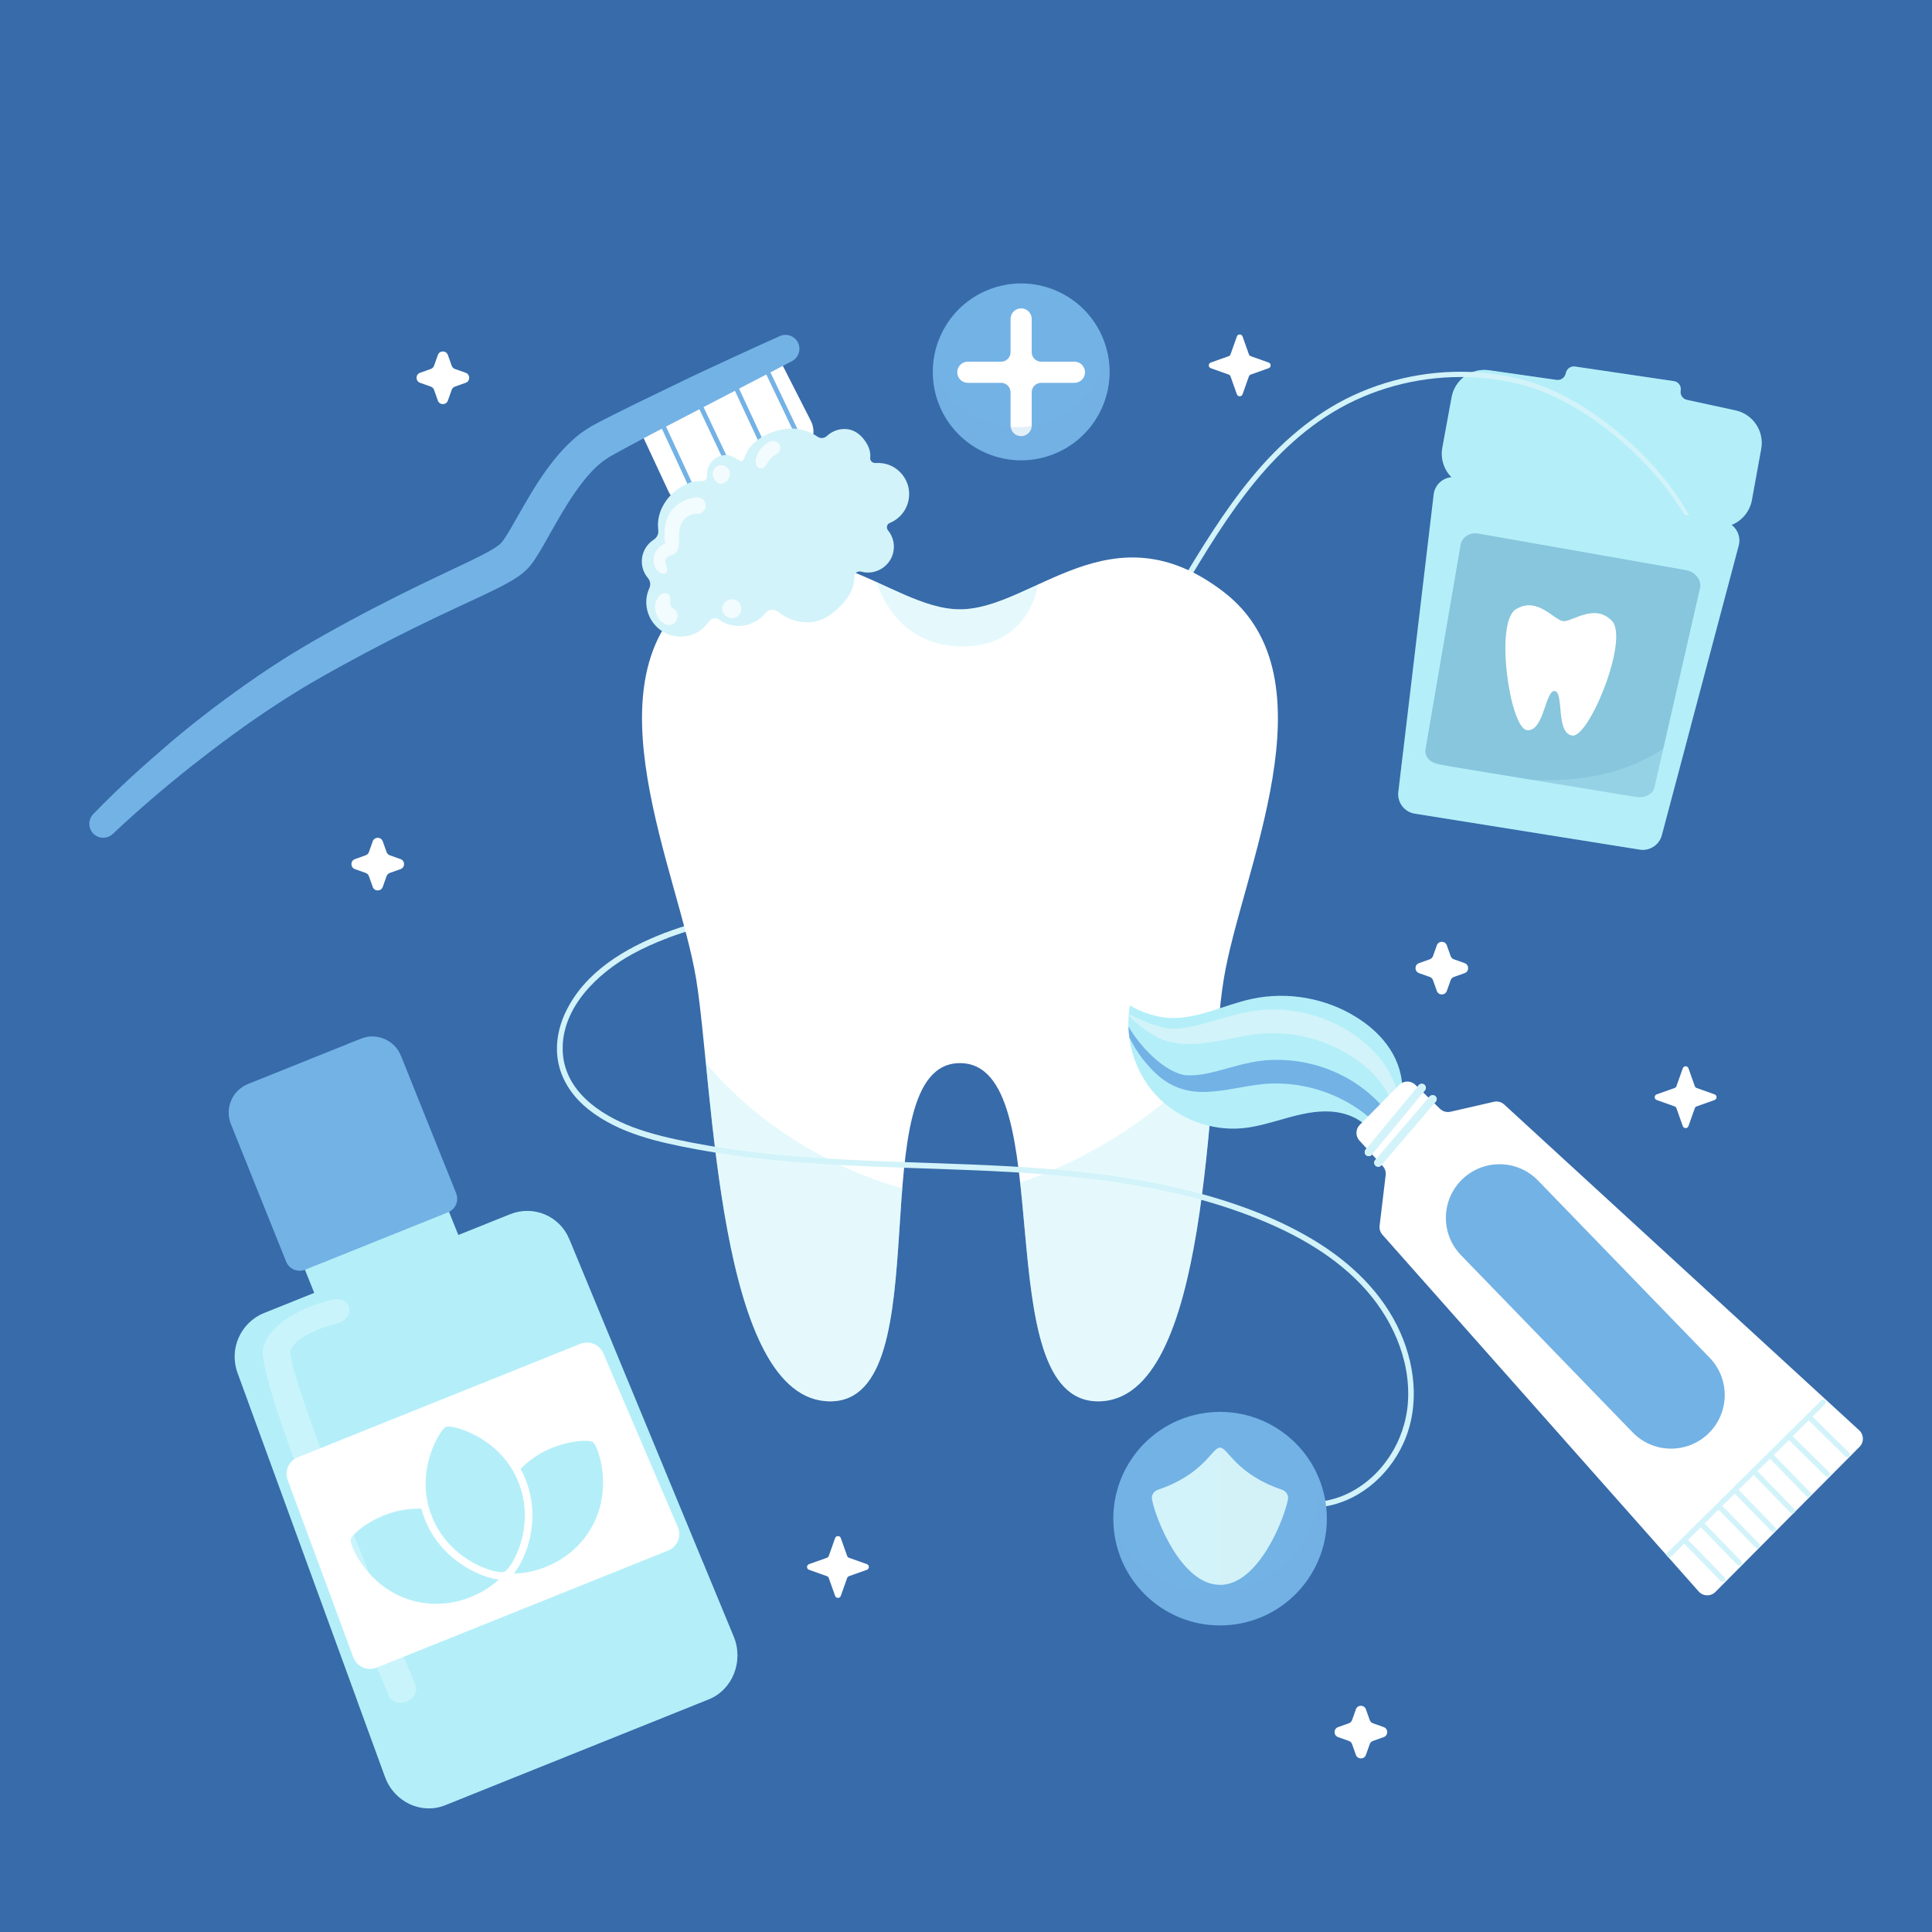 <?xml version="1.0" encoding="utf-8"?>
<!-- Generator: Adobe Illustrator 27.5.0, SVG Export Plug-In . SVG Version: 6.00 Build 0)  -->
<svg version="1.1" xmlns="http://www.w3.org/2000/svg" xmlns:xlink="http://www.w3.org/1999/xlink" x="0px" y="0px"
	 viewBox="0 0 500 500" style="enable-background:new 0 0 500 500;" xml:space="preserve">
<g id="BACKGROUND">
	<rect style="fill:#376BAA;" width="500" height="500"/>
</g>
<g id="OBJECTS">
	<g style="opacity:0.2;">
		<path style="fill:#376BAA;" d="M467.802,210.051c-4.8-32.538-21.192-64.169-48.164-82.992
			c-43.097-30.077-101.723-22.338-151.319-39.724c-24.509-8.592-46.721-23.338-71.861-29.855
			c-36.554-9.476-76.772-0.036-107.504,21.907c-30.732,21.943-46.353,94.424-50.035,133c-5.548,57.884,7.153,118.849,42.577,164.962
			s95.212,74.832,152.64,65.702c30.433-4.838,48.804-19.591,82.847-33.578c34.043-13.987,60.476-7.969,84.062-23.3
			c27.415-17.82,44.123-48.25,54.862-79.133C466.711,275.974,472.603,242.59,467.802,210.051z"/>
	</g>
	<g>
		
			<rect x="72.884" y="284.93" transform="matrix(0.928 -0.373 0.373 0.928 -108.823 56.976)" style="fill:#B4EFF9;" width="40.176" height="50.11"/>
		<path style="fill:#B4EFF9;" d="M115.189,467.187l68.219-27.396c6.163-2.475,9.103-9.844,6.474-16.227l-42.544-102.876
			c-2.504-6.033-9.28-8.876-15.346-6.44l-63.624,25.551c-6.097,2.449-9.155,9.297-6.908,15.471l38.198,104.621
			C102.021,466.346,109.056,469.65,115.189,467.187z"/>
		<g>
			<path style="fill:#73B2E5;" d="M93.391,268.811l-29.2,11.726c-4.091,1.643-6.075,6.291-4.432,10.381l6.362,15.843l6.362,15.843
				l1.558,3.88c0.782,1.948,2.995,2.893,4.943,2.11l3.88-1.558l29.2-11.726l3.88-1.558c1.948-0.782,2.892-2.995,2.11-4.943
				l-1.558-3.88l-6.362-15.843l-6.362-15.843C102.13,269.153,97.482,267.168,93.391,268.811z"/>
			<g style="opacity:0.3;">
				
					<rect x="84.289" y="274.149" transform="matrix(0.928 -0.373 0.373 0.928 -105.382 53.206)" style="fill:#73B2E5;" width="1.308" height="50.11"/>
				
					<rect x="74.314" y="278.154" transform="matrix(0.928 -0.373 0.373 0.928 -107.6 49.783)" style="fill:#73B2E5;" width="1.308" height="50.11"/>
				
					<rect x="79.301" y="276.152" transform="matrix(0.928 -0.373 0.373 0.928 -106.494 51.497)" style="fill:#73B2E5;" width="1.308" height="50.11"/>
				<path style="fill:#73B2E5;" d="M113.623,314.685l1.214-0.487l-18.454-45.953c-0.453-0.001-0.909,0.032-1.365,0.111
					L113.623,314.685z"/>
				
					<rect x="99.252" y="268.14" transform="matrix(0.928 -0.373 0.373 0.928 -102.071 58.355)" style="fill:#73B2E5;" width="1.308" height="50.11"/>
				
					<rect x="89.276" y="272.146" transform="matrix(0.928 -0.373 0.373 0.928 -104.276 54.92)" style="fill:#73B2E5;" width="1.308" height="50.11"/>
				<path style="fill:#73B2E5;" d="M78.7,328.678c0.095-0.03,0.192-0.045,0.285-0.082l0.939-0.377l-18.428-45.887
					c-0.352,0.356-0.671,0.739-0.948,1.15L78.7,328.678z"/>
				
					<rect x="94.265" y="270.143" transform="matrix(0.928 -0.373 0.373 0.928 -103.177 56.641)" style="fill:#73B2E5;" width="1.308" height="50.11"/>
			</g>
		</g>
		<g>
			<path style="fill:#FFFFFF;" d="M172.895,401.289L97.467,431.58c-2.407,0.967-5.137-0.243-6.037-2.676l-16.98-45.882
				c-0.866-2.34,0.288-4.944,2.603-5.873l73.131-29.368c2.322-0.933,4.964,0.159,5.95,2.459l19.278,44.959
				C176.431,397.575,175.295,400.325,172.895,401.289z"/>
			<g>
				<g>
					<path style="fill:#B4EFF9;" d="M153.412,373.194c-1.389-0.925-14.246-0.357-21.238,10.135
						c-6.992,10.493-2.824,22.406-1.178,23.503c1.646,1.097,14.245,0.357,21.238-10.135
						C159.226,386.204,154.801,374.119,153.412,373.194z"/>
					<path style="opacity:0.4;fill:#B4EFF9;" d="M149.909,398.139c0.137,0.012,0.256-0.087,0.271-0.224
						c0.013-0.138-0.09-0.257-0.223-0.269l-11.79-1.128l4.158-6.239l11.328,1.558c0.135,0.018,0.259-0.076,0.278-0.212
						c0.019-0.134-0.079-0.261-0.212-0.278l-11.09-1.525l4.145-6.22l7.886,0.882c0.137,0.014,0.258-0.083,0.274-0.219
						c0.016-0.138-0.085-0.257-0.217-0.273l-7.633-0.853l3.638-5.459l3.804,0.935c0.133,0.033,0.266-0.048,0.3-0.181
						c0.032-0.132-0.044-0.273-0.182-0.298l-3.631-0.892l1.579-2.369c0.076-0.114,0.045-0.267-0.069-0.343
						c-0.113-0.076-0.267-0.046-0.343,0.069l-1.579,2.369l-2.221-3.008c-0.079-0.117-0.235-0.133-0.345-0.053
						c-0.11,0.082-0.133,0.236-0.052,0.346l2.327,3.151l-3.638,5.459l-3.726-6.716c-0.066-0.116-0.216-0.165-0.335-0.096
						c-0.12,0.066-0.163,0.216-0.097,0.337l3.849,6.939l-4.145,6.22l-5.677-9.648c-0.069-0.12-0.221-0.158-0.338-0.088
						c-0.118,0.07-0.157,0.22-0.088,0.338l5.799,9.856l-4.158,6.239l-5.58-10.447c-0.065-0.12-0.212-0.167-0.335-0.102
						c-0.12,0.066-0.166,0.214-0.102,0.336l5.705,10.681l-4.022,6.036l-4.044-8.39c-0.06-0.124-0.205-0.178-0.329-0.115
						c-0.123,0.06-0.175,0.206-0.115,0.33l4.17,8.653l-1.799,2.699c-0.076,0.114-0.045,0.267,0.069,0.343s0.267,0.046,0.343-0.069
						l1.799-2.699l9.592,0.518c0.137,0.007,0.252-0.096,0.26-0.233c0.01-0.14-0.1-0.254-0.233-0.26l-9.3-0.502l4.022-6.036
						L149.909,398.139z"/>
				</g>
				<g>
					<path style="fill:#B4EFF9;" d="M90.761,398.354c0.363-1.629,10.042-10.111,22.349-7.369
						c12.307,2.742,17.537,14.229,17.107,16.16c-0.43,1.931-10.042,10.111-22.349,7.369
						C95.56,411.772,90.398,399.983,90.761,398.354z"/>
					<path style="opacity:0.4;fill:#B4EFF9;" d="M110.545,413.948c-0.09,0.103-0.245,0.115-0.35,0.026
						c-0.104-0.091-0.113-0.248-0.025-0.349l7.735-8.969l-7.318-1.631l-7.104,8.961c-0.085,0.107-0.24,0.125-0.347,0.039
						c-0.106-0.084-0.124-0.243-0.039-0.347l6.955-8.772l-7.296-1.625l-5.085,6.091c-0.089,0.105-0.244,0.119-0.349,0.031
						c-0.107-0.089-0.116-0.244-0.031-0.347l4.923-5.896l-6.403-1.427l-2.101,3.307c-0.073,0.115-0.225,0.15-0.341,0.076
						c-0.114-0.073-0.157-0.228-0.074-0.341l2.005-3.156l-2.779-0.619c-0.134-0.03-0.217-0.162-0.188-0.295
						c0.03-0.133,0.161-0.217,0.295-0.188l2.779,0.619l-0.476-3.709c-0.024-0.139,0.077-0.259,0.212-0.277
						c0.136-0.017,0.259,0.079,0.277,0.214l0.499,3.886l6.403,1.427l-1.954-7.428c-0.032-0.13,0.042-0.269,0.176-0.301
						c0.132-0.035,0.267,0.044,0.303,0.176l2.019,7.674l7.296,1.625l-2.573-10.895c-0.033-0.134,0.05-0.267,0.183-0.298
						c0.134-0.032,0.266,0.05,0.298,0.183l2.628,11.129l7.318,1.63l-3.195-11.405c-0.036-0.132,0.038-0.268,0.171-0.305
						c0.133-0.036,0.268,0.04,0.306,0.172l3.267,11.66l7.079,1.577l-2.883-8.857c-0.042-0.131,0.025-0.27,0.158-0.311
						c0.13-0.042,0.269,0.028,0.311,0.158l2.973,9.134l3.166,0.705c0.134,0.03,0.217,0.162,0.188,0.295
						c-0.03,0.133-0.161,0.217-0.295,0.188l-3.166-0.705l-6.569,7.008c-0.093,0.1-0.249,0.105-0.349,0.011
						c-0.104-0.094-0.104-0.253-0.011-0.349l6.37-6.795l-7.079-1.577L110.545,413.948z"/>
				</g>
				<g>
					<g>
						<path style="fill:#B4EFF9;" d="M129.802,407.854c-3.309-0.001-14.389-3.689-18.923-14.978
							c-2.614-6.508-1.739-12.527-0.544-16.431c1.292-4.221,3.495-7.592,4.742-8.092c0.242-0.098,0.542-0.145,0.917-0.145
							c2.882,0,14.508,3.581,19.074,14.953c4.838,12.048-1.777,23.551-4.197,24.522
							C130.589,407.798,130.239,407.854,129.802,407.854C129.802,407.854,129.802,407.854,129.802,407.854z"/>
						<path style="fill:#FFFFFF;" d="M115.994,369.19c2.893,0,13.832,3.549,18.164,14.338c4.699,11.701-1.817,22.51-3.652,23.247
							c-0.16,0.064-0.398,0.098-0.704,0.098c-3.199,0-13.723-3.681-18.012-14.362c-4.699-11.701,2.104-22.625,3.653-23.247
							C115.562,369.215,115.749,369.19,115.994,369.19 M115.994,367.228c-0.503,0-0.923,0.07-1.283,0.215
							c-1.96,0.787-4.201,5.078-5.314,8.716c-1.241,4.054-2.148,10.309,0.572,17.083c4.72,11.754,16.355,15.593,19.833,15.593
							c0.565,0,1.035-0.078,1.435-0.239c2.093-0.841,4.314-5.049,5.425-8.771c1.197-4.01,2.051-10.219-0.684-17.027
							C131.266,371.061,119.513,367.228,115.994,367.228L115.994,367.228z"/>
					</g>
					<path style="opacity:0.4;fill:#B4EFF9;" d="M134.033,386.261c0.088-0.106,0.073-0.26-0.031-0.35
						c-0.106-0.088-0.263-0.071-0.348,0.032l-7.599,9.085l-2.794-6.958l7.692-8.461c0.092-0.101,0.084-0.257-0.017-0.349
						c-0.1-0.091-0.26-0.083-0.349,0.017l-7.53,8.284l-2.785-6.936l5.187-6.005c0.089-0.104,0.078-0.26-0.026-0.35
						c-0.105-0.091-0.26-0.075-0.348,0.025l-5.021,5.812l-2.445-6.087l2.923-2.609c0.102-0.091,0.111-0.247,0.02-0.349
						c-0.09-0.101-0.25-0.118-0.349-0.018l-2.789,2.49l-1.061-2.642c-0.051-0.127-0.195-0.188-0.322-0.137
						c-0.126,0.051-0.188,0.194-0.137,0.322l1.061,2.642l-3.737,0.131c-0.141-0.002-0.243,0.118-0.239,0.254
						c0.005,0.137,0.12,0.243,0.256,0.238l3.915-0.137l2.445,6.087l-7.646-0.725c-0.133-0.011-0.258,0.085-0.269,0.222
						c-0.013,0.136,0.086,0.257,0.223,0.271l7.899,0.749l2.785,6.936l-11.168-0.775c-0.138-0.011-0.255,0.092-0.264,0.229
						c-0.009,0.137,0.093,0.254,0.229,0.264l11.408,0.791l2.794,6.958l-11.772-1.306c-0.136-0.014-0.258,0.081-0.273,0.218
						c-0.014,0.137,0.083,0.258,0.219,0.274l12.035,1.336l2.703,6.73l-9.206-1.41c-0.136-0.02-0.263,0.068-0.281,0.207
						c-0.021,0.135,0.071,0.261,0.207,0.281l9.495,1.455l1.209,3.01c0.051,0.127,0.195,0.188,0.322,0.137
						c0.126-0.051,0.188-0.194,0.137-0.322l-1.209-3.01l5.852-7.617c0.083-0.108,0.063-0.263-0.045-0.346
						c-0.11-0.087-0.266-0.062-0.346,0.045l-5.674,7.386l-2.703-6.73L134.033,386.261z"/>
				</g>
			</g>
		</g>
		<path style="opacity:0.4;fill:#B4EFF9;" d="M139.469,436.734c-22.214,8.23-37.386,6.798-47.096,3.208l7.283,19.949
			c2.364,6.454,9.4,9.759,15.532,7.296l68.219-27.396c6.163-2.475,9.103-9.844,6.474-16.227l-7.98-19.296
			C178.636,412.395,168.837,425.854,139.469,436.734z"/>
		<g style="opacity:0.3;">
			<path style="fill:#FFFFFF;" d="M105.244,440.349c-1.877,0.754-3.922,0.108-4.588-1.46C90.139,414.1,65.92,355.681,68.164,348.581
				c2.741-8.685,16.575-11.945,18.144-12.289c1.993-0.436,3.815,0.602,4.071,2.319c0.254,1.716-1.147,3.449-3.142,3.895
				c-2.745,0.606-10.86,3.22-12.08,7.078c-0.567,5.172,16.235,48.449,32.355,86.441c0.672,1.585-0.317,3.511-2.21,4.301
				C105.282,440.333,105.263,440.341,105.244,440.349z"/>
		</g>
	</g>
	<g>
		<path style="fill:#FFFFFF;" d="M374.441,244.652l0.986,2.778c0.139,0.391,0.446,0.698,0.837,0.837l2.778,0.986
			c1.221,0.434,1.221,2.161,0,2.595l-2.778,0.986c-0.391,0.139-0.698,0.446-0.837,0.837l-0.986,2.778
			c-0.434,1.221-2.161,1.221-2.595,0l-0.986-2.778c-0.139-0.391-0.446-0.698-0.837-0.837l-2.778-0.986
			c-1.221-0.434-1.221-2.161,0-2.595l2.778-0.986c0.391-0.139,0.698-0.446,0.837-0.837l0.986-2.778
			C372.28,243.431,374.007,243.431,374.441,244.652z"/>
		<path style="fill:#FFFFFF;" d="M99.056,217.734l0.986,2.778c0.139,0.391,0.446,0.698,0.837,0.837l2.778,0.987
			c1.222,0.434,1.222,2.161,0,2.595l-2.778,0.986c-0.391,0.139-0.698,0.446-0.837,0.837l-0.986,2.778
			c-0.434,1.221-2.161,1.221-2.595,0l-0.987-2.778c-0.139-0.391-0.446-0.698-0.837-0.837l-2.778-0.986
			c-1.221-0.434-1.221-2.161,0-2.595l2.778-0.987c0.391-0.139,0.698-0.446,0.837-0.837l0.987-2.778
			C96.894,216.513,98.622,216.513,99.056,217.734z"/>
		<path style="fill:#FFFFFF;" d="M115.912,91.873l0.986,2.778c0.139,0.391,0.446,0.698,0.837,0.837l2.778,0.987
			c1.221,0.434,1.221,2.161,0,2.595l-2.778,0.986c-0.391,0.139-0.698,0.446-0.837,0.837l-0.986,2.778
			c-0.434,1.221-2.161,1.221-2.595,0l-0.986-2.778c-0.139-0.391-0.446-0.698-0.837-0.837l-2.778-0.986
			c-1.221-0.434-1.221-2.161,0-2.595l2.778-0.987c0.391-0.139,0.698-0.446,0.837-0.837l0.986-2.778
			C113.751,90.651,115.478,90.651,115.912,91.873z"/>
		<path style="fill:#FFFFFF;" d="M353.499,442.37l0.986,2.778c0.139,0.391,0.446,0.698,0.837,0.837l2.778,0.986
			c1.222,0.434,1.222,2.161,0,2.595l-2.778,0.986c-0.391,0.139-0.698,0.446-0.837,0.837l-0.986,2.778
			c-0.434,1.221-2.161,1.221-2.595,0l-0.986-2.778c-0.139-0.391-0.446-0.698-0.837-0.837l-2.778-0.986
			c-1.222-0.434-1.222-2.161,0-2.595l2.778-0.986c0.391-0.139,0.698-0.446,0.837-0.837l0.986-2.778
			C351.338,441.148,353.065,441.148,353.499,442.37z"/>
		<path style="fill:#FFFFFF;" d="M436.973,276.467l1.645,4.633c0.078,0.221,0.252,0.395,0.473,0.473l4.632,1.645
			c0.691,0.245,0.691,1.223,0,1.468l-4.632,1.645c-0.221,0.078-0.395,0.252-0.473,0.473l-1.645,4.632
			c-0.245,0.691-1.223,0.691-1.468,0l-1.645-4.632c-0.078-0.221-0.252-0.395-0.473-0.473l-4.632-1.645
			c-0.691-0.245-0.691-1.223,0-1.468l4.632-1.645c0.221-0.078,0.395-0.252,0.473-0.473l1.645-4.633
			C435.75,275.776,436.728,275.776,436.973,276.467z"/>
		<path style="fill:#FFFFFF;" d="M321.571,87.074l1.645,4.632c0.078,0.221,0.252,0.395,0.473,0.473l4.633,1.645
			c0.691,0.245,0.691,1.223,0,1.468l-4.633,1.645c-0.221,0.078-0.395,0.252-0.473,0.473l-1.645,4.632
			c-0.245,0.691-1.223,0.691-1.468,0l-1.645-4.632c-0.079-0.221-0.253-0.395-0.473-0.473l-4.633-1.645
			c-0.691-0.245-0.691-1.223,0-1.468l4.633-1.645c0.221-0.078,0.395-0.252,0.473-0.473l1.645-4.632
			C320.349,86.383,321.326,86.383,321.571,87.074z"/>
		<path style="fill:#FFFFFF;" d="M217.598,398.047l1.645,4.633c0.079,0.221,0.252,0.395,0.473,0.473l4.633,1.645
			c0.691,0.245,0.691,1.223,0,1.468l-4.633,1.645c-0.221,0.078-0.395,0.252-0.473,0.473l-1.645,4.633
			c-0.245,0.691-1.223,0.691-1.468,0l-1.645-4.633c-0.079-0.221-0.252-0.395-0.473-0.473l-4.633-1.645
			c-0.691-0.245-0.691-1.223,0-1.468l4.633-1.645c0.221-0.078,0.395-0.252,0.473-0.473l1.645-4.633
			C216.375,397.356,217.353,397.356,217.598,398.047z"/>
	</g>
	<g>
		<g>
			<path style="fill:#B4EFF9;" d="M405.153,96.837l0.145-0.494c0.293-1.003,1.281-1.636,2.315-1.483l25.593,3.78
				c1.168,0.172,1.962,1.275,1.755,2.437l0,0c-0.197,1.108,0.518,2.174,1.618,2.412l12.561,2.721
				c4.54,0.983,7.483,5.388,6.654,9.959l-2.4,13.229c-0.744,4.098-4.313,7.078-8.478,7.078h-4.64c-0.462,0-0.923-0.037-1.378-0.111
				l-54.534-8.837c-0.626-0.101-1.238-0.271-1.827-0.507l-3.991-1.599c-3.806-1.525-6.01-5.521-5.27-9.554l2.402-13.077
				c0.836-4.551,5.117-7.629,9.697-6.972l17.471,2.505C403.877,98.469,404.86,97.837,405.153,96.837z"/>
			<path style="opacity:0.3;fill:#B4EFF9;" d="M405.153,96.837l0.145-0.494c0.293-1.003,1.281-1.636,2.315-1.483l25.593,3.78
				c1.168,0.172,1.962,1.275,1.755,2.437l0,0c-0.197,1.108,0.518,2.174,1.618,2.412l12.561,2.721
				c4.54,0.983,7.483,5.388,6.654,9.959l-2.4,13.229c-0.744,4.098-4.313,7.078-8.478,7.078h-4.64c-0.462,0-0.923-0.037-1.378-0.111
				l-54.534-8.837c-0.626-0.101-1.238-0.271-1.827-0.507l-3.991-1.599c-3.806-1.525-6.01-5.521-5.27-9.554l2.402-13.077
				c0.836-4.551,5.117-7.629,9.697-6.972l17.471,2.505C403.877,98.469,404.86,97.837,405.153,96.837z"/>
			<path style="opacity:0.4;fill:none;stroke:#B4EFF9;stroke-width:1.226;stroke-miterlimit:10;" d="M406.324,100.598l0.126-0.393
				c0.257-0.797,1.121-1.3,2.024-1.179l22.38,3.005c1.021,0.137,1.716,1.014,1.535,1.938l0,0c-0.172,0.881,0.453,1.729,1.415,1.918
				l10.984,2.163c3.97,0.782,6.544,4.284,5.818,7.918l-2.099,10.518c-0.65,3.258-3.771,5.627-7.413,5.627h-4.058
				c-0.404,0-0.807-0.029-1.205-0.088l-47.688-7.026c-0.547-0.081-1.083-0.216-1.597-0.403l-3.49-1.272
				c-3.328-1.213-5.256-4.39-4.608-7.596l2.1-10.397c0.731-3.618,4.474-6.065,8.48-5.544l15.278,1.991
				C405.208,101.896,406.068,101.393,406.324,100.598z"/>
		</g>
		<g>
			<g>
				<g>
					<path style="fill:#D2F3F9;" d="M437.616,134.209c-5.305-9.808-13.271-18.271-22.129-24.964
						c-4.493-3.395-9.339-6.38-14.524-8.597c-5.141-2.199-10.594-3.479-16.147-4.075c-11.755-1.261-23.831,0.753-34.554,5.724
						c-10.333,4.79-19.019,12.43-26.227,21.155c-7.326,8.867-13.295,18.753-19.207,28.587c-0.739,1.23-1.478,2.46-2.218,3.689
						c-0.497,0.825,0.797,1.578,1.288,0.753c5.797-9.726,11.486-19.564,18.368-28.579c6.71-8.789,14.692-16.758,24.388-22.212
						c10.197-5.737,21.996-8.5,33.676-8.076c5.601,0.203,11.265,1.093,16.583,2.894c5.136,1.739,9.961,4.348,14.451,7.368
						c9.218,6.199,17.459,14.31,23.514,23.643c0.672,1.036,1.313,2.092,1.921,3.168C437.1,135.217,437.906,134.744,437.616,134.209
						L437.616,134.209z"/>
				</g>
			</g>
			<g>
				<g>
					<path style="fill:#D2F3F9;" d="M302.616,155.732c-5.838,9.736-11.826,19.408-19.108,28.147
						c-6.313,7.577-13.399,14.505-21.098,20.667c-7.731,6.187-16.096,11.589-24.905,16.11c-8.853,4.544-18.163,8.175-27.761,10.805
						c-11.189,3.066-22.703,4.908-33.731,8.568c-1.338,0.444-2.667,0.917-3.985,1.418c-0.889,0.338-0.504,1.781,0.397,1.439
						c10.974-4.169,22.594-6.134,33.94-8.989c9.903-2.492,19.528-5.923,28.725-10.369c8.974-4.338,17.506-9.586,25.433-15.627
						c7.951-6.06,15.303-12.896,21.877-20.429c7.301-8.367,13.396-17.616,19.143-27.096c0.786-1.297,1.568-2.597,2.347-3.898
						C304.381,155.66,303.105,154.917,302.616,155.732L302.616,155.732z"/>
				</g>
			</g>
			<g>
				<path style="fill:#B4EFF9;" d="M376.909,123.543l68.978,11.331c2.965,0.487,4.865,3.424,4.094,6.328l-19.907,74.954
					c-0.67,2.524-3.143,4.131-5.722,3.719l-58.211-9.306c-2.696-0.431-4.572-2.913-4.25-5.625l9.14-76.979
					C371.373,125.085,374.048,123.073,376.909,123.543z"/>
				<path style="fill:#87C6DD;" d="M436.329,147.547l-53.745-9.463c-2.191-0.389-4.274,0.941-4.583,2.922l-9.08,52.865
					c-0.349,1.859,1.21,3.631,3.537,4.016l50.876,8.364c2.283,0.373,4.372-0.664,4.829-2.402l11.83-51.777
					C440.383,150.057,438.679,147.958,436.329,147.547z"/>
				<path style="fill:#FFFFFF;" d="M417.142,160.658c-4.553-4.673-10.267,0.371-12.62,0.091c-2.352-0.28-6.723-6.524-12.246-3.051
					c-5.523,3.473-1.49,30.742,2.898,31.264c4.388,0.522,4.745-10.41,7.193-10.119c2.449,0.292,0.181,10.997,4.569,11.519
					C411.324,190.885,421.695,165.331,417.142,160.658z"/>
				<path style="opacity:0.3;fill:#B4EFF9;" d="M366.141,210.568l58.211,9.306c2.579,0.412,5.051-1.195,5.722-3.719l7.486-28.187
					c-12.191,12.231-34.366,20.68-74.446,6.678l-1.223,10.297C361.569,207.655,363.444,210.137,366.141,210.568z"/>
			</g>
		</g>
		<g>
			<path style="fill:#FFFFFF;" d="M316.699,153.204c-29.175-22.442-49.373,4.488-68.262,4.488c-18.889,0-39.087-26.931-68.262-4.489
				c-29.175,22.443-4.488,72.564,0,100.242c4.489,27.679,5.495,109.219,34.701,109.219c29.206,0,7.191-87.525,33.561-87.525
				s6.559,87.525,35.765,87.525c29.206,0,28.008-81.54,32.497-109.219C321.188,225.767,345.874,175.646,316.699,153.204z"/>
			<g style="opacity:0.35;">
				<path style="fill:#B4EFF9;" d="M314.719,271.657c-12.925,16.188-33.009,28.465-50.703,34.384
					c2.784,25.192,2.684,56.625,20.187,56.625C308.423,362.665,311.734,306.588,314.719,271.657z"/>
				<path style="fill:#B4EFF9;" d="M268.658,151.272L268.658,151.272c0,0-0.009-0.006-0.01-0.007
					c-7.097,3.258-13.731,6.427-20.211,6.427c-6.893,0-13.961-3.586-21.575-7.051c-0.002,0.008-0.005,0.016-0.007,0.024
					c2.151,6.561,8.07,16.295,21.565,16.632C266.577,167.751,268.658,151.272,268.658,151.272z"/>
				<path style="fill:#B4EFF9;" d="M182.665,275.043c3.49,35.047,8.758,87.622,32.212,87.622c17.169,0,16.638-30.245,18.641-55.177
					C215.545,302.654,195.847,291.014,182.665,275.043z"/>
			</g>
		</g>
		<g>
			<g>
				<path style="fill:#D2F3F9;" d="M172.027,241.439c-10.316,3.967-20.71,10.129-25.646,20.489
					c-2.131,4.473-2.93,9.528-1.589,14.357c1.211,4.36,4.002,8.057,7.515,10.846c7.895,6.267,18.242,8.512,27.926,10.311
					c11.817,2.195,23.807,3.301,35.798,3.986c24.177,1.382,48.529,0.989,72.545,4.476c11.789,1.712,23.468,4.392,34.618,8.629
					c10.677,4.057,21.112,9.598,29.074,17.937c7.721,8.085,12.889,19.165,12.095,30.512c-0.698,9.968-6.77,19.517-15.951,23.728
					c-2.211,1.014-4.622,1.686-7.043,1.928c-0.912,0.091-0.921,1.53,0,1.438c9.725-0.973,17.908-7.857,21.861-16.624
					c4.408-9.775,2.994-21.06-1.705-30.457c-5.023-10.044-13.711-17.647-23.355-23.133c-10.159-5.779-21.45-9.607-32.79-12.291
					c-23.471-5.555-47.746-5.974-71.732-6.837c-12.115-0.436-24.239-0.967-36.295-2.29c-6.115-0.671-12.209-1.55-18.249-2.726
					c-5.206-1.013-10.417-2.16-15.389-4.037c-8.7-3.284-17.765-9.568-18.089-19.794c-0.351-11.082,9.066-20.077,18.056-24.989
					c2.818-1.54,5.75-2.852,8.747-4.004C173.325,242.548,172.935,241.09,172.027,241.439L172.027,241.439z"/>
			</g>
		</g>
	</g>
	<g>
		<g>
			<g>
				<path style="fill:#FFFFFF;" d="M200.933,91.412l8.914,17.496c1.534,3.011,0.372,6.695-2.611,8.281l-24.722,13.143
					c-3.504,1.863-7.854,0.407-9.53-3.19l-8.288-17.78L200.933,91.412z"/>
				
					<line style="fill:none;stroke:#73B2E5;stroke-width:1.201;stroke-linecap:round;stroke-linejoin:round;stroke-miterlimit:10;" x1="178.885" y1="125.912" x2="169.988" y2="106.677"/>
				
					<line style="fill:none;stroke:#73B2E5;stroke-width:1.201;stroke-linecap:round;stroke-linejoin:round;stroke-miterlimit:10;" x1="188.788" y1="120.95" x2="179.772" y2="101.895"/>
				
					<line style="fill:none;stroke:#73B2E5;stroke-width:1.201;stroke-linecap:round;stroke-linejoin:round;stroke-miterlimit:10;" x1="198.027" y1="116.531" x2="189.071" y2="97.288"/>
				
					<line style="fill:none;stroke:#73B2E5;stroke-width:1.201;stroke-linecap:round;stroke-linejoin:round;stroke-miterlimit:10;" x1="206.704" y1="113.106" x2="197.223" y2="93.218"/>
			</g>
			<g>
				<path style="fill:#73B2E5;" d="M24.118,210.704c6.502-6.749,13.315-12.863,20.363-18.87
					c7.063-5.956,14.449-11.543,22.107-16.787c1.901-1.329,3.852-2.593,5.813-3.843c1.939-1.282,3.942-2.474,5.943-3.671
					c1.999-1.225,3.994-2.35,6.004-3.472c2-1.138,4.032-2.221,6.051-3.327c8.09-4.388,16.37-8.5,24.651-12.411l6.153-2.922
					c1.996-0.975,4.036-1.951,5.773-2.958c0.871-0.499,1.65-1.01,2.225-1.457c0.437-0.396,0.741-0.669,1.307-1.538
					c1.059-1.566,2.182-3.559,3.297-5.518c2.266-3.966,4.58-8.085,7.416-12.046c0.724-0.987,1.429-1.978,2.234-2.939
					c0.755-0.977,1.612-1.919,2.475-2.856c1.776-1.847,3.704-3.662,6.121-5.141c1.257-0.83,2.203-1.276,3.261-1.851l3.095-1.585
					l6.171-3.065l12.352-5.979c4.113-1.99,8.269-3.885,12.411-5.808c4.144-1.919,8.291-3.823,12.471-5.677l0.016-0.007
					c1.819-0.807,3.949,0.013,4.756,1.833c0.775,1.748,0.038,3.787-1.633,4.66l-24.249,12.6l-12.104,6.285l-5.994,3.19l-2.949,1.617
					c-0.934,0.535-2.038,1.098-2.661,1.564c-2.966,1.882-5.664,5.144-8.082,8.585c-2.438,3.485-4.613,7.326-6.84,11.29
					c-1.137,2.005-2.223,4.008-3.702,6.23c-0.2,0.287-0.349,0.539-0.593,0.854l-0.749,0.939c-0.488,0.604-1.248,1.277-1.847,1.781
					c-1.227,0.953-2.378,1.66-3.487,2.292c-2.221,1.26-4.311,2.229-6.416,3.244l-6.223,2.905
					c-8.235,3.823-16.324,7.775-24.296,12.03c-3.967,2.122-7.982,4.299-11.846,6.51c-1.935,1.107-3.874,2.206-5.763,3.404
					c-1.908,1.163-3.808,2.34-5.67,3.588c-7.508,4.887-14.734,10.248-21.815,15.806c-7.035,5.578-13.952,11.501-20.416,17.584
					l-0.068,0.064c-1.449,1.363-3.729,1.294-5.092-0.155C22.768,214.268,22.799,212.078,24.118,210.704z"/>
			</g>
		</g>
		<g>
			<path style="fill:#D2F3F9;" d="M230.266,135.344c3.105-1.267,5.294-4.419,4.996-8.166c-0.256-3.22-2.553-6.082-5.647-7.011
				c-1.02-0.306-2.031-0.408-3.001-0.336c-0.826,0.061-1.497-0.581-1.408-1.405c0.139-1.291-0.18-2.759-1.498-4.547
				c-1.067-1.449-2.601-2.598-4.388-2.808c-2.034-0.239-3.934,0.465-5.312,1.748c-0.667,0.621-1.644,0.734-2.394,0.216
				c-2.103-1.453-4.684-2.277-7.547-2.1c-3.712,0.23-8.259,2.265-10.373,5.325c-0.696,1.009-1.086,2.949-1.729,3.076
				c-0.643,0.127-2.127-1.405-3.644-1.54c-2.699-0.241-5.082,1.751-5.323,4.45c-0.065,0.723,0.103,1.567-0.445,1.997
				c-0.548,0.43-1.9,0.138-3.066,0.392c-2.59,0.563-5.47,2.678-7.016,4.83c-1.939,2.698-2.419,5.334-2.113,7.763
				c0.124,0.988-0.363,1.909-1.199,2.451c-1.67,1.082-2.843,2.891-3.034,5.027c-0.165,1.842,0.441,3.565,1.544,4.875
				c0.63,0.748,0.789,1.754,0.379,2.642c-0.745,1.614-1.032,3.492-0.58,5.55c0.713,3.253,3.299,5.937,6.536,6.721
				c3.854,0.934,7.513-0.727,9.495-3.671c0.585-0.868,1.702-1.078,2.555-0.471c1.236,0.879,2.711,1.454,4.331,1.599
				c3.049,0.273,5.854-1.037,7.649-3.243c0.844-1.037,2.356-1.195,3.391-0.35c2.05,1.675,4.663,2.701,7.581,2.707
				c2.244,0.005,4.437-0.848,6.211-2.222c4.659-3.605,5.876-6.739,5.892-9.634c0.005-0.917,0.912-1.506,1.796-1.26
				c1.073,0.299,2.268,0.329,3.558-0.033c2.163-0.607,3.957-2.335,4.59-4.49c0.68-2.313,0.097-4.551-1.242-6.173
				C229.298,136.63,229.52,135.649,230.266,135.344z"/>
			<g style="opacity:0.7;">
				<path style="fill:#FFFFFF;" d="M181.998,129.339c-0.399-0.366-0.954-0.674-1.515-0.628c-2.245,0.186-4.387,0.989-5.995,2.611
					c-1.718,1.732-2.434,4.051-2.529,6.445c-0.024,0.601-0.007,1.2,0.045,1.799c0.032,0.366,0.091,0.738,0.114,1.11
					c-0.62,0.272-1.187,0.589-1.673,1.116c-0.582,0.631-1.054,1.432-1.214,2.284c-0.181,0.967-0.122,1.941,0.36,2.817
					c0.441,0.801,1.232,1.535,2.189,1.596c0.648,0.041,1.006-0.626,0.9-1.181c-0.021-0.108-0.07-0.204-0.113-0.305
					c0.05,0.117,0.039,0.106,0.001-0.006c-0.033-0.098-0.063-0.197-0.087-0.299c-0.053-0.228-0.138-0.444-0.192-0.673
					c-0.011-0.047-0.02-0.095-0.029-0.143c-0.003-0.03-0.005-0.06-0.007-0.09c-0.003-0.03-0.093-0.686-0.043-0.327
					c0.038,0.272,0.007,0.013,0.005-0.051c-0.002-0.057-0.003-0.113-0.003-0.169c0.001-0.042,0.003-0.084,0.005-0.126
					c0.018-0.083,0.034-0.165,0.058-0.247c0.013-0.045,0.028-0.09,0.044-0.135c0.043-0.081,0.103-0.189,0.112-0.204
					c0.024-0.04,0.05-0.08,0.076-0.119c0.042-0.046,0.123-0.141,0.154-0.172c0.023-0.023,0.167-0.13,0.239-0.199
					c0.014-0.009,0.028-0.018,0.042-0.027c0.065-0.039,0.134-0.069,0.201-0.103c0.625-0.223,1.266-0.356,1.755-0.871
					c0.627-0.661,0.841-1.525,0.839-2.414c-0.002-1.09-0.031-2.181,0.079-3.267c0.093-0.595,0.239-1.177,0.452-1.74
					c0.154-0.321,0.332-0.627,0.535-0.919c0.25-0.296,0.525-0.569,0.821-0.818c0.326-0.23,0.67-0.43,1.03-0.602
					c0.352-0.131,0.713-0.233,1.081-0.304c0.249-0.011,0.5-0.004,0.747,0.018c0.518,0.047,1.16-0.273,1.515-0.628
					c0.372-0.372,0.652-0.981,0.628-1.515C182.601,130.3,182.419,129.725,181.998,129.339z"/>
				<path style="fill:#FFFFFF;" d="M175.188,158.545c-0.094-0.288-0.254-0.536-0.48-0.747c-0.159-0.158-0.337-0.283-0.527-0.387
					c-0.111-0.05-0.208-0.123-0.311-0.186c-0.041-0.039-0.082-0.08-0.121-0.122c-0.071-0.11-0.141-0.221-0.199-0.339
					c-0.049-0.16-0.089-0.323-0.116-0.49c-0.015-0.169-0.016-0.337-0.003-0.506c0.029-0.16,0.055-0.32,0.054-0.484
					c-0.001-0.114-0.001-0.226,0.01-0.339c0.049-0.497-0.312-1.019-0.722-1.26c-0.478-0.28-0.992-0.231-1.472,0
					c-0.432,0.208-0.761,0.512-1.034,0.911c-0.209,0.307-0.349,0.649-0.484,0.995c-0.225,0.572-0.292,1.208-0.227,1.818
					c0.086,0.815,0.272,1.539,0.673,2.266c0.408,0.739,0.99,1.282,1.668,1.766c0.501,0.358,1.211,0.365,1.788,0.234
					c0.697-0.159,1.235-0.708,1.503-1.343C175.44,159.735,175.44,159.143,175.188,158.545z"/>
				<path style="fill:#FFFFFF;" d="M188.711,121.741c-0.09-0.277-0.244-0.517-0.462-0.72c-0.279-0.277-0.608-0.469-0.987-0.575
					c-0.592-0.106-0.597-0.106-1.189,0c-0.379,0.106-0.708,0.298-0.987,0.575c-0.218,0.203-0.372,0.443-0.463,0.72
					c-0.14,0.267-0.204,0.554-0.193,0.862c0.001,0.404,0.103,0.78,0.305,1.129c0.032,0.067,0.064,0.135,0.096,0.202
					c0.015,0.032,0.031,0.064,0.046,0.097c0.008,0.018,0.016,0.036,0.025,0.053c0.107,0.138,0.213,0.276,0.32,0.414
					c0.005,0.004,0.011,0.008,0.017,0.013c0.072,0.06,0.144,0.121,0.216,0.181c0.155,0.167,0.339,0.286,0.552,0.355
					c0.205,0.107,0.425,0.157,0.661,0.148c0.152-0.02,0.304-0.041,0.456-0.061c0.291-0.082,0.543-0.229,0.757-0.441
					c0.073-0.061,0.146-0.123,0.22-0.184c-0.009,0.007-0.017,0.013-0.026,0.02c0.145-0.125,0.274-0.265,0.359-0.444
					c0.008-0.018,0.016-0.035,0.024-0.053c0.015-0.032,0.031-0.064,0.046-0.097c0.032-0.067,0.064-0.135,0.096-0.202
					c0.202-0.349,0.304-0.725,0.305-1.129C188.915,122.295,188.851,122.007,188.711,121.741z"/>
				<path style="fill:#FFFFFF;" d="M201.782,115.223c-0.2-0.473-0.617-0.921-1.147-1.025c-0.596-0.116-1.051-0.104-1.614,0.189
					c-0.122,0.064-0.241,0.133-0.357,0.207c-0.329,0.208-0.639,0.451-0.938,0.698c-0.519,0.429-0.949,0.958-1.332,1.509
					c-0.226,0.325-0.367,0.695-0.512,1.062c-0.096,0.243-0.175,0.493-0.237,0.747c-0.093,0.386-0.089,0.743-0.044,1.13
					c0.019,0.16,0.032,0.326,0.074,0.481c0.092,0.341,0.322,0.616,0.617,0.802c0.256,0.162,0.571,0.259,0.873,0.165
					c0.016-0.005,0.033-0.01,0.049-0.015c-0.364,0.049-0.327,0.044,0.111-0.015c0.315-0.087,0.543-0.274,0.736-0.523
					c0.124-0.16,0.234-0.329,0.356-0.49c-0.08,0.103-0.159,0.206-0.239,0.309c0.207-0.265,0.391-0.522,0.564-0.808
					c0.111-0.183,0.233-0.358,0.362-0.528c0.124-0.159,0.249-0.316,0.371-0.477c-0.094,0.121-0.187,0.242-0.281,0.363
					c0.253-0.325,0.542-0.615,0.855-0.882c0.15-0.107,0.299-0.216,0.459-0.307c0.111-0.063,0.223-0.122,0.338-0.177
					c0.371-0.177,0.641-0.491,0.845-0.84C201.98,116.307,202,115.738,201.782,115.223z"/>
				<path style="fill:#FFFFFF;" d="M191.765,156.885c-0.116-0.415-0.326-0.775-0.63-1.081c-0.165-0.128-0.331-0.255-0.496-0.383
					c-0.382-0.222-0.794-0.333-1.237-0.335c-0.217,0.029-0.434,0.058-0.651,0.087c-0.319,0.076-0.596,0.222-0.833,0.439
					c-0.242,0.157-0.432,0.367-0.581,0.617c-0.027,0.039-0.052,0.08-0.076,0.121c-0.067,0.109-0.118,0.223-0.159,0.34
					c-0.134,0.262-0.197,0.543-0.186,0.845c0.027,0.199,0.053,0.398,0.08,0.597c0.026,0.093,0.073,0.173,0.109,0.259
					c0.021,0.059,0.045,0.116,0.073,0.172c0.025,0.049,0.048,0.099,0.077,0.145c0.012,0.021,0.02,0.042,0.033,0.063l0.383,0.496
					c0.222,0.239,0.485,0.408,0.788,0.507c0.292,0.153,0.606,0.224,0.944,0.211c0.337,0.013,0.652-0.058,0.944-0.211
					c0.304-0.099,0.567-0.268,0.788-0.507c0.239-0.222,0.408-0.485,0.507-0.788c0.153-0.292,0.224-0.607,0.211-0.944
					C191.823,157.32,191.794,157.102,191.765,156.885z"/>
			</g>
		</g>
	</g>
	<g>
		<g>
			<g>
				<path style="fill:#B4EFF9;" d="M362.863,282.747c0.266-3.959-0.985-7.94-3.146-11.267c-2.162-3.327-5.196-6.028-8.552-8.146
					c-7.986-5.04-17.972-6.809-27.203-4.818c-6.924,1.493-13.5,5.007-20.583,4.944c-3.707-0.033-7.778-1.344-10.948-3.265
					c-1.506,8.186,1.036,17.017,6.662,23.151c5.626,6.134,14.206,9.427,22.491,8.632c3.875-0.372,7.613-1.572,11.362-2.616
					c3.75-1.043,7.612-1.943,11.496-1.688c3.884,0.255,7.84,1.811,10.214,4.897L362.863,282.747z"/>
			</g>
			<g>
				<path style="fill:#D2F3F9;" d="M361.014,280.646c-1.353-3.612-3.661-6.865-6.46-9.497c-5.552-5.336-12.977-8.689-20.685-9.619
					c-3.848-0.526-7.835-0.279-11.608,0.465c-3.743,0.767-7.155,1.954-10.481,2.855c-1.659,0.475-3.304,0.846-4.948,1.088
					c-0.822,0.143-1.645,0.238-2.469,0.275c-0.854,0.07-1.486,0.023-2.323-0.118c-3.244-0.528-6.571-2.064-9.861-3.553l-0.042,0.059
					c-0.007,0.078-0.022,0.155-0.029,0.233c2.563,2.573,5.432,4.834,9.058,6.357c4.006,1.363,7.874,1.109,11.623,0.622
					c3.717-0.534,7.208-1.408,10.541-1.927c3.295-0.575,6.563-0.585,9.86-0.313c6.573,0.67,12.972,3.106,18.418,7.047
					c3.811,2.774,7.075,6.544,8.742,11.134l1.531-1.833C361.678,282.81,361.407,281.71,361.014,280.646z"/>
			</g>
			<g>
				<path style="fill:#73B2E5;" d="M354.574,283.185c-6.581-5.743-15.344-8.931-24.175-8.898
					c-9.141-0.115-16.634,4.553-23.702,3.971c-3.336-0.59-6.685-3.059-9.41-5.81c-1.992-2.022-3.793-4.301-5.239-6.815
					c0.025,0.945,0.106,1.884,0.229,2.821c0.916,1.911,2.043,3.738,3.323,5.45c2.6,3.259,5.647,6.518,10.295,7.913
					c2.238,0.708,4.559,0.867,6.739,0.741c2.187-0.114,4.296-0.387,6.316-0.765c4.104-0.696,7.747-1.462,11.456-1.385
					c7.432,0.04,14.915,2.34,21.15,6.637c1.628,1.12,3.167,2.377,4.567,3.769l2.67-3.196
					C357.533,286.003,356.116,284.51,354.574,283.185z"/>
			</g>
		</g>
		<g>
			<path style="fill:#FFFFFF;" d="M481.16,370.158l-91.874-84.311c-0.718-0.659-1.714-0.923-2.664-0.705l-11.23,2.573
				c-0.979,0.224-2.006-0.063-2.726-0.764l-1.471-1.431l0.269-0.315c0.373-0.437,0.32-1.09-0.114-1.464
				c-0.437-0.373-1.09-0.322-1.464,0.114l-0.183,0.214l-1.388-1.35l0.417-0.505c0.365-0.442,0.303-1.096-0.139-1.461
				c-0.442-0.362-1.093-0.306-1.461,0.139l-0.31,0.376l-0.54-0.525c-1.166-1.134-3.028-1.115-4.171,0.041l-10.206,10.322
				c-1.11,1.122-1.145,2.917-0.079,4.082l1.844,2.016l-0.252,0.306c-0.365,0.442-0.303,1.095,0.139,1.461
				c0.196,0.163,0.435,0.241,0.673,0.238c0.295-0.003,0.585-0.131,0.788-0.377l0.067-0.082l1.076,1.177l-0.265,0.311
				c-0.373,0.437-0.32,1.09,0.114,1.464c0.199,0.171,0.443,0.251,0.687,0.249c0.289-0.003,0.574-0.126,0.777-0.363l0.099-0.117
				l0.281,0.307c0.583,0.637,0.859,1.496,0.756,2.352l-1.571,13.091c-0.101,0.841,0.163,1.684,0.725,2.318l81.859,92.341
				c1.134,1.28,3.113,1.336,4.318,0.122l37.318-37.575C482.444,373.234,482.399,371.295,481.16,370.158z"/>
			<path style="fill:#73B2E5;" d="M442.135,370.998L442.135,370.998c-5.506,5.333-14.294,5.193-19.627-0.313l-44.402-45.844
				c-5.333-5.506-5.193-14.294,0.314-19.627l0,0c5.506-5.333,14.293-5.193,19.627,0.314l44.402,45.844
				C447.782,356.878,447.641,365.665,442.135,370.998z"/>
			
				<line style="fill:none;stroke:#D2F3F9;stroke-width:1.384;stroke-linecap:round;stroke-linejoin:round;stroke-miterlimit:10;" x1="471.841" y1="362.908" x2="432.023" y2="402.339"/>
			
				<line style="fill:none;stroke:#D2F3F9;stroke-width:1.384;stroke-linecap:round;stroke-linejoin:round;stroke-miterlimit:10;" x1="445.802" y1="408.7" x2="435.885" y2="398.512"/>
			
				<line style="fill:none;stroke:#D2F3F9;stroke-width:1.384;stroke-linecap:round;stroke-linejoin:round;stroke-miterlimit:10;" x1="450.1" y1="404.478" x2="440.309" y2="394.413"/>
			
				<line style="fill:none;stroke:#D2F3F9;stroke-width:1.384;stroke-linecap:round;stroke-linejoin:round;stroke-miterlimit:10;" x1="454.779" y1="399.995" x2="444.886" y2="389.831"/>
			
				<line style="fill:none;stroke:#D2F3F9;stroke-width:1.384;stroke-linecap:round;stroke-linejoin:round;stroke-miterlimit:10;" x1="458.905" y1="395.771" x2="449.113" y2="385.704"/>
			
				<line style="fill:none;stroke:#D2F3F9;stroke-width:1.384;stroke-linecap:round;stroke-linejoin:round;stroke-miterlimit:10;" x1="463.871" y1="391.03" x2="454.079" y2="380.962"/>
			
				<line style="fill:none;stroke:#D2F3F9;stroke-width:1.384;stroke-linecap:round;stroke-linejoin:round;stroke-miterlimit:10;" x1="467.943" y1="386.664" x2="458.086" y2="376.534"/>
			
				<line style="fill:none;stroke:#D2F3F9;stroke-width:1.384;stroke-linecap:round;stroke-linejoin:round;stroke-miterlimit:10;" x1="472.889" y1="381.483" x2="462.898" y2="371.667"/>
			
				<line style="fill:none;stroke:#D2F3F9;stroke-width:1.384;stroke-linecap:round;stroke-linejoin:round;stroke-miterlimit:10;" x1="478.003" y1="376.397" x2="468.151" y2="366.699"/>
			<g>
				<path style="fill:#D2F3F9;" d="M356.697,301.948c-0.243,0.003-0.487-0.078-0.687-0.249c-0.437-0.373-0.488-1.03-0.114-1.464
					l14.11-16.475c0.373-0.437,1.027-0.488,1.464-0.114c0.437,0.373,0.488,1.029,0.114,1.464l-14.11,16.475
					C357.272,301.822,356.987,301.944,356.697,301.948z"/>
			</g>
			<g>
				<path style="fill:#D2F3F9;" d="M354.239,299.22c-0.238,0.003-0.477-0.076-0.673-0.238c-0.442-0.362-0.504-1.018-0.139-1.46
					l13.751-16.679c0.365-0.445,1.021-0.501,1.46-0.139c0.442,0.362,0.504,1.018,0.139,1.461l-13.751,16.679
					C354.824,299.089,354.533,299.216,354.239,299.22z"/>
			</g>
		</g>
	</g>
	<g>
		<g>
			
				<ellipse transform="matrix(0.388 -0.922 0.922 0.388 72.923 302.509)" style="fill:#73B2E5;" cx="264.268" cy="96.34" rx="22.87" ry="22.87"/>
			<path style="fill:#FFFFFF;" d="M278.067,93.603h-8.624c-1.346,0-2.438-1.091-2.438-2.438v-8.624c0-1.511-1.226-2.737-2.737-2.737
				s-2.737,1.226-2.737,2.737v8.624c0,1.346-1.091,2.438-2.438,2.438h-8.624c-1.511,0-2.737,1.226-2.737,2.737
				c0,1.511,1.226,2.737,2.737,2.737h8.624c1.346,0,2.438,1.091,2.438,2.438v8.624c0,1.511,1.226,2.737,2.737,2.737
				s2.737-1.226,2.737-2.737v-8.624c0-1.346,1.091-2.438,2.438-2.438h8.624c1.511,0,2.737-1.226,2.737-2.737
				C280.804,94.828,279.578,93.603,278.067,93.603z"/>
			<path style="opacity:0.2;fill:#73B2E5;" d="M286.089,89.48c-0.926,11.782-10.759,21.06-22.779,21.06
				c-10.241,0-18.906-6.732-21.821-16.011c-0.047,0.599-0.092,1.2-0.092,1.811c0,12.631,10.239,22.87,22.87,22.87
				c12.631,0,22.87-10.239,22.87-22.87C287.138,93.95,286.769,91.646,286.089,89.48z"/>
		</g>
		<g>
			
				<ellipse transform="matrix(0.989 -0.148 0.148 0.989 -54.664 51.023)" style="fill:#73B2E5;" cx="315.719" cy="393.049" rx="27.628" ry="27.628"/>
			<g>
				<path style="fill:#D2F3F9;" d="M315.719,374.656c-2.103,0-3.937,6.766-16.072,10.906c-1.052,0.359-1.71,1.401-1.507,2.494
					c0.922,4.96,7.585,22.101,17.579,22.101c9.994,0,16.657-17.141,17.579-22.1c0.203-1.093-0.455-2.135-1.507-2.493
					C319.656,381.423,317.822,374.656,315.719,374.656z"/>
				<path style="opacity:0.5;fill:#D2F3F9;" d="M331.79,385.562c-12.135-4.139-13.969-10.906-16.072-10.906v35.5
					c9.994,0,16.657-17.141,17.579-22.101C333.501,386.963,332.842,385.921,331.79,385.562z"/>
			</g>
			<path style="opacity:0.2;fill:#73B2E5;" d="M341.246,382.486c0.042,0.621,0.094,1.24,0.094,1.872
				c0,15.259-12.369,27.628-27.628,27.628c-11.516,0-21.378-7.05-25.527-17.066c0.966,14.382,12.907,25.757,27.534,25.757
				c15.259,0,27.628-12.369,27.628-27.628C343.347,389.306,342.594,385.742,341.246,382.486z"/>
		</g>
	</g>
</g>
</svg>
